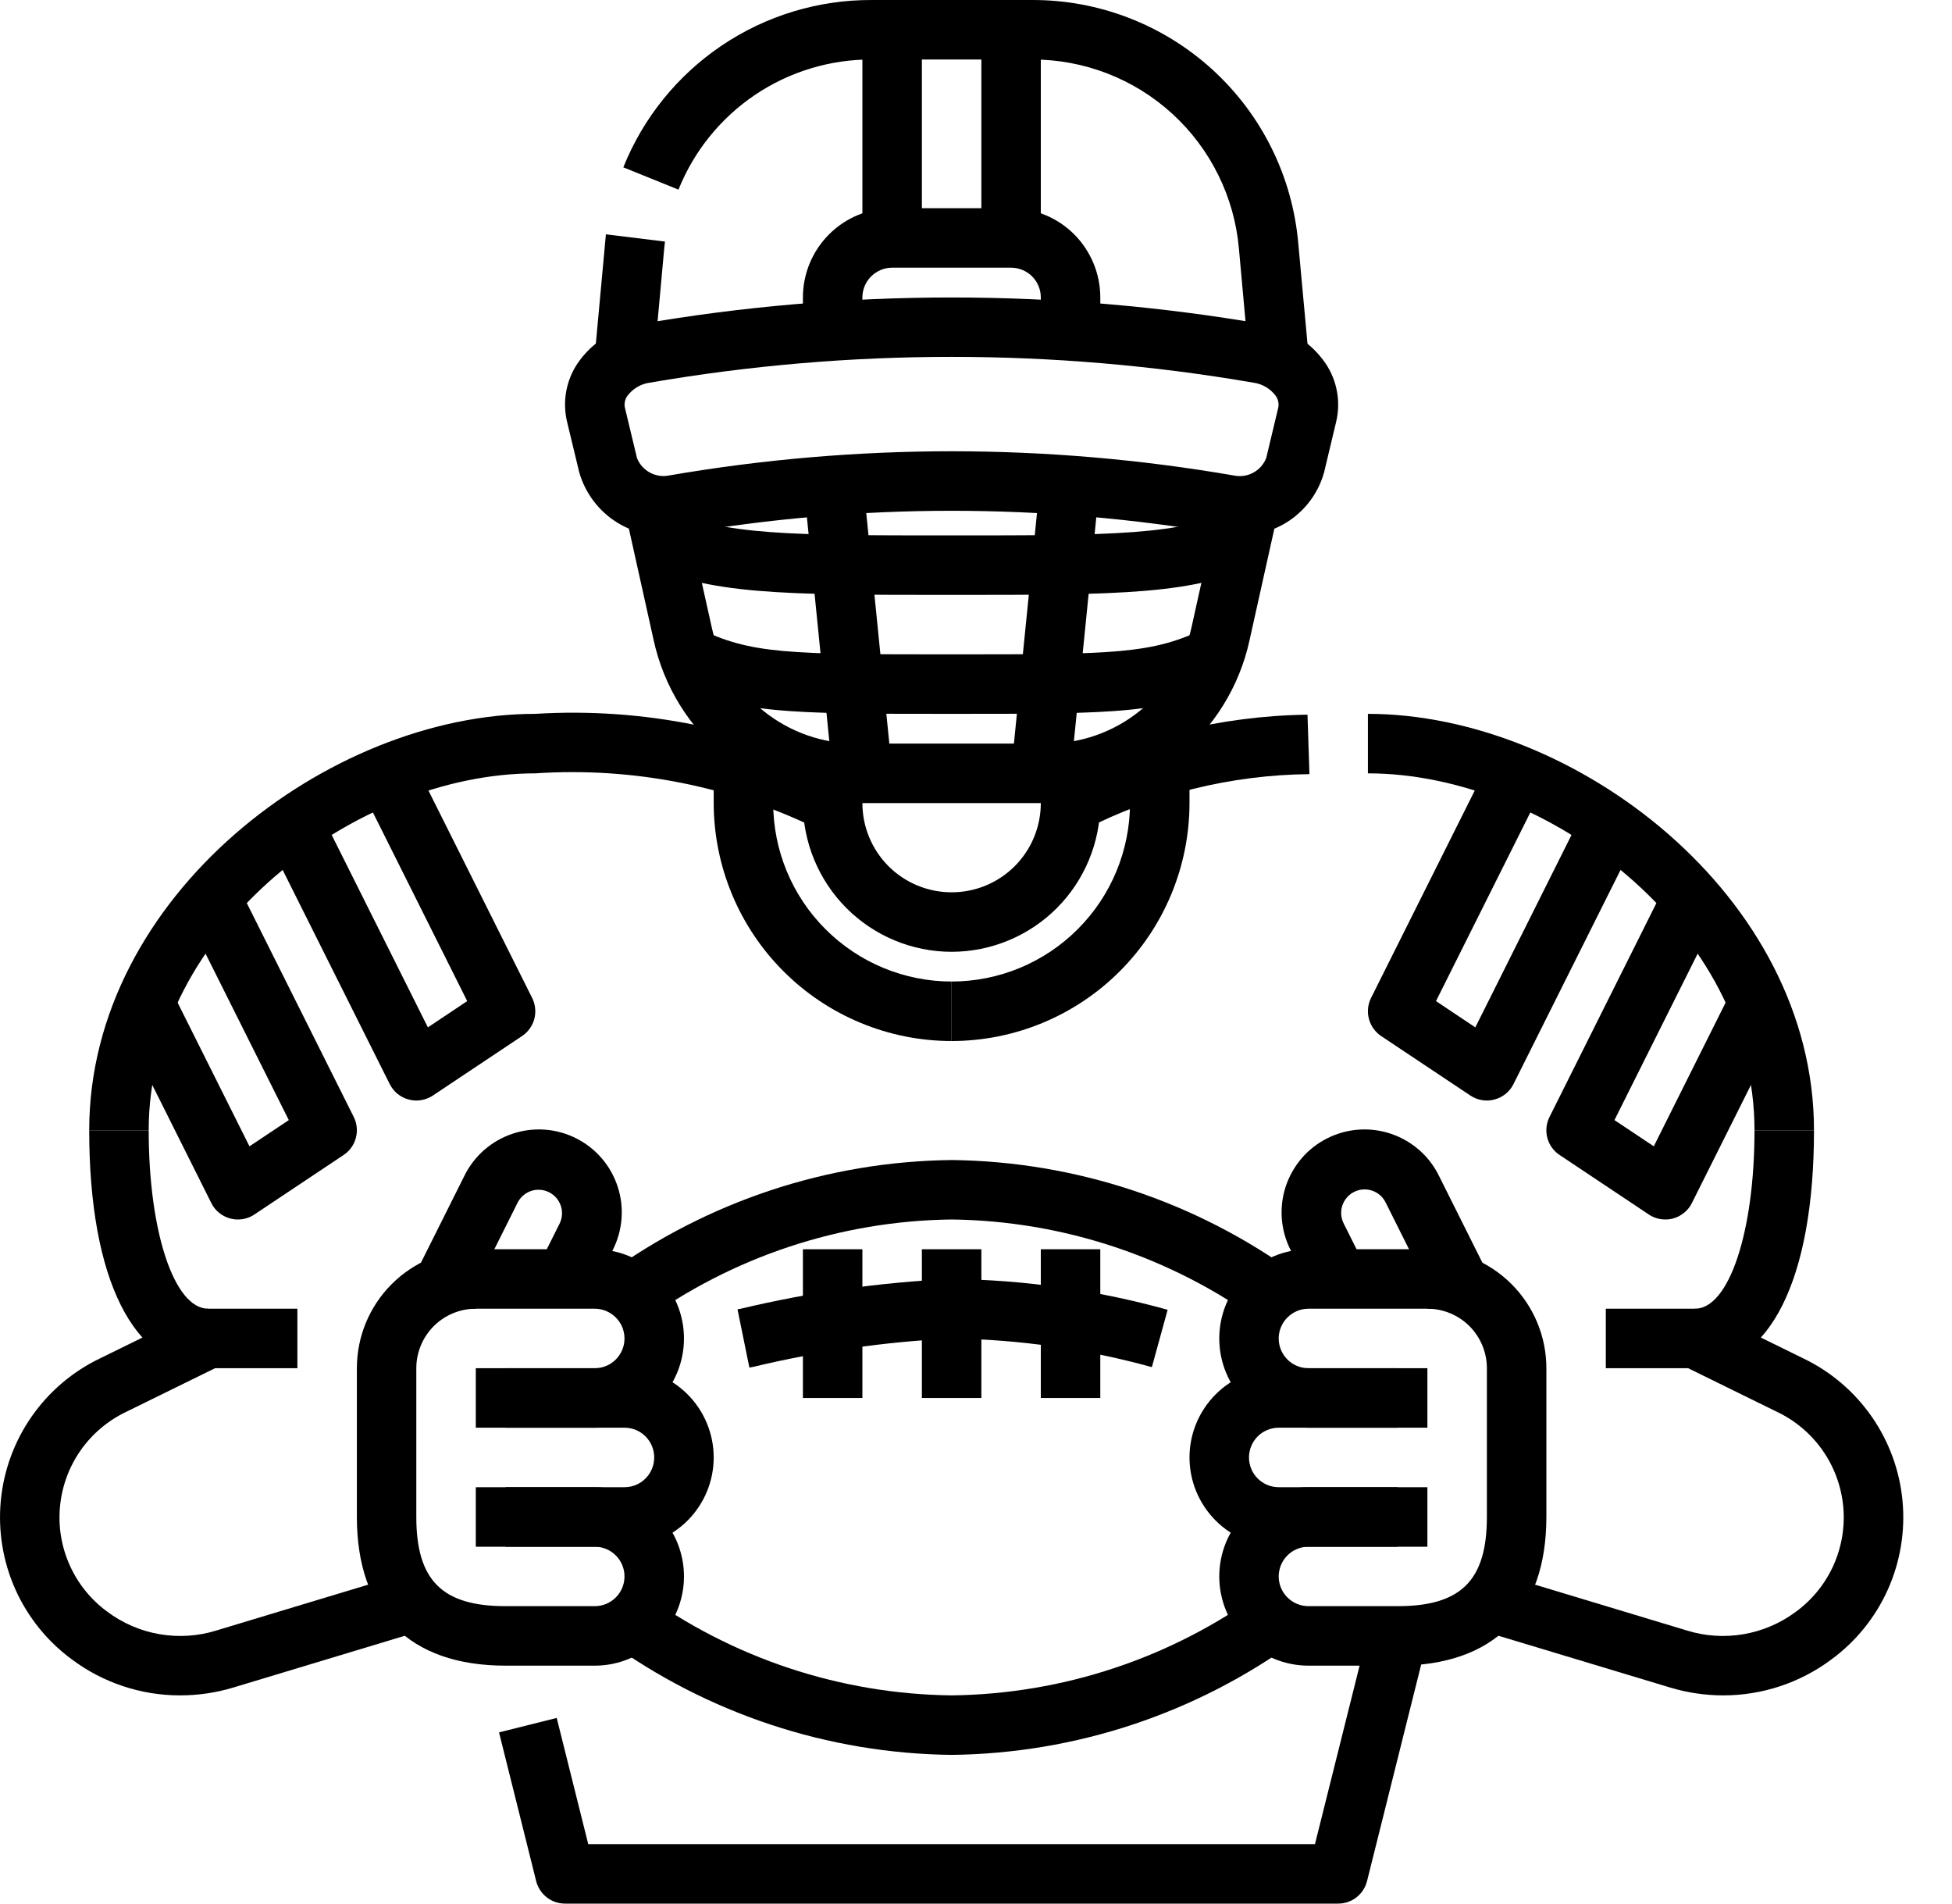 <svg width="40" height="39" viewBox="0 0 40 39" fill="none" xmlns="http://www.w3.org/2000/svg">
<g id="Group 20">
<path id="Vector" d="M21.442 16.453H17.558C16.586 16.458 15.643 16.129 14.885 15.521C14.127 14.913 13.601 14.063 13.394 13.113L12.812 10.493L14.001 10.228L14.584 12.849C14.731 13.527 15.107 14.134 15.648 14.568C16.19 15.003 16.864 15.238 17.558 15.234H21.442C22.136 15.238 22.811 15.003 23.352 14.568C23.893 14.134 24.269 13.527 24.417 12.849L24.999 10.228L26.189 10.493L25.606 13.113C25.4 14.063 24.874 14.913 24.116 15.521C23.358 16.129 22.414 16.458 21.442 16.453V16.453Z" fill="black"/>
<path id="Vector_2" d="M25.393 10.969C25.284 10.969 25.175 10.96 25.068 10.941C21.383 10.306 17.617 10.306 13.932 10.941C13.492 11.027 13.036 10.944 12.654 10.71C12.272 10.475 11.992 10.106 11.869 9.674L11.621 8.645C11.572 8.441 11.565 8.229 11.602 8.022C11.639 7.816 11.718 7.619 11.835 7.445C11.981 7.231 12.169 7.049 12.388 6.911C12.607 6.773 12.852 6.682 13.108 6.642C17.338 5.912 21.663 5.912 25.893 6.642C26.149 6.682 26.394 6.774 26.613 6.913C26.831 7.051 27.019 7.234 27.165 7.448C27.282 7.623 27.362 7.82 27.398 8.027C27.435 8.234 27.428 8.447 27.378 8.651L27.134 9.673C27.03 10.052 26.802 10.385 26.486 10.62C26.171 10.854 25.786 10.977 25.393 10.969V10.969ZM19.5 9.245C21.436 9.246 23.367 9.411 25.274 9.74C25.411 9.771 25.555 9.752 25.678 9.686C25.802 9.62 25.898 9.511 25.948 9.381L26.192 8.359C26.202 8.316 26.203 8.272 26.194 8.23C26.186 8.187 26.168 8.147 26.143 8.111C26.089 8.038 26.02 7.976 25.941 7.929C25.863 7.883 25.775 7.852 25.685 7.84C21.591 7.135 17.408 7.135 13.314 7.84V7.84C13.224 7.852 13.136 7.883 13.058 7.929C12.979 7.976 12.91 8.038 12.856 8.111C12.831 8.146 12.813 8.186 12.805 8.228C12.796 8.27 12.796 8.313 12.806 8.355L13.053 9.384C13.104 9.514 13.2 9.62 13.323 9.685C13.446 9.75 13.588 9.769 13.723 9.739C15.631 9.411 17.564 9.246 19.5 9.245V9.245Z" fill="black"/>
<path id="Vector_3" d="M13.404 7.367L12.19 7.258L12.416 4.801L13.626 4.949L13.61 5.101L13.404 7.367Z" fill="black"/>
<path id="Vector_4" d="M25.594 7.367L25.388 5.098C25.296 4.037 24.808 3.049 24.022 2.33C23.235 1.611 22.207 1.215 21.142 1.219H17.858C17.008 1.216 16.177 1.469 15.471 1.944C14.766 2.42 14.22 3.096 13.903 3.885L12.773 3.428C13.18 2.413 13.883 1.544 14.789 0.933C15.696 0.322 16.765 -0.003 17.858 5.28778e-05H21.142C22.512 -0.006 23.835 0.504 24.847 1.428C25.859 2.352 26.486 3.623 26.604 4.988L26.813 7.258L25.594 7.367Z" fill="black"/>
<path id="Vector_5" d="M22.547 7.313H21.328V6.094C21.328 5.932 21.264 5.777 21.15 5.663C21.035 5.549 20.881 5.484 20.719 5.484H18.281C18.12 5.484 17.965 5.549 17.851 5.663C17.736 5.777 17.672 5.932 17.672 6.094V7.313H16.453V6.094C16.453 5.609 16.646 5.144 16.989 4.801C17.331 4.458 17.797 4.266 18.281 4.266H20.719C21.204 4.266 21.669 4.458 22.012 4.801C22.354 5.144 22.547 5.609 22.547 6.094V7.313Z" fill="black"/>
<path id="Vector_6" d="M18.891 0.609H17.672V4.875H18.891V0.609Z" fill="black"/>
<path id="Vector_7" d="M21.328 0.609H20.11V4.875H21.328V0.609Z" fill="black"/>
<path id="Vector_8" d="M17.669 9.689L16.456 9.81L17.066 15.904L18.279 15.783L17.669 9.689Z" fill="black"/>
<path id="Vector_9" d="M21.332 9.689L20.722 15.783L21.934 15.905L22.544 9.811L21.332 9.689Z" fill="black"/>
<path id="Vector_10" d="M19.5 12.188C16.054 12.188 14.481 12.188 13.134 11.514L13.679 10.423C14.769 10.969 16.252 10.969 19.5 10.969C22.749 10.969 24.231 10.969 25.322 10.423L25.866 11.514C24.519 12.188 22.946 12.188 19.5 12.188Z" fill="black"/>
<path id="Vector_11" d="M19.5 14.625C16.113 14.625 15.091 14.625 13.743 13.952L14.288 12.861C15.378 13.406 16.17 13.406 19.5 13.406C22.83 13.406 23.622 13.406 24.712 12.861L25.257 13.952C23.91 14.625 22.888 14.625 19.5 14.625Z" fill="black"/>
<path id="Vector_12" d="M19.5 19.5C18.692 19.499 17.918 19.178 17.347 18.607C16.776 18.035 16.454 17.261 16.453 16.453V15.844H17.672V16.453C17.672 16.938 17.865 17.403 18.207 17.746C18.55 18.089 19.015 18.281 19.5 18.281C19.985 18.281 20.45 18.089 20.793 17.746C21.136 17.403 21.328 16.938 21.328 16.453V15.844H22.547V16.453C22.546 17.261 22.225 18.035 21.654 18.607C21.082 19.178 20.308 19.499 19.5 19.5V19.5Z" fill="black"/>
<path id="Vector_13" d="M3.047 23.156H1.828C1.828 18.352 6.742 14.625 10.969 14.625C13.166 14.49 15.361 14.932 17.335 15.908L16.79 16.999C14.985 16.109 12.977 15.71 10.969 15.844C7.305 15.844 3.047 19.038 3.047 23.156Z" fill="black"/>
<path id="Vector_14" d="M4.266 28.031C2.742 28.031 1.828 26.209 1.828 23.156H3.047C3.047 25.24 3.571 26.812 4.266 26.812V28.031Z" fill="black"/>
<path id="Vector_15" d="M12.797 31.688H10.36V30.469H12.797C12.959 30.469 13.114 30.405 13.228 30.29C13.342 30.176 13.406 30.021 13.406 29.859C13.406 29.698 13.342 29.543 13.228 29.428C13.114 29.314 12.959 29.25 12.797 29.25H9.75V28.031H12.797C13.282 28.031 13.747 28.224 14.09 28.567C14.432 28.91 14.625 29.375 14.625 29.859C14.625 30.344 14.432 30.809 14.09 31.152C13.747 31.495 13.282 31.688 12.797 31.688Z" fill="black"/>
<path id="Vector_16" d="M12.188 34.125H10.36C8.395 34.125 7.313 33.043 7.313 31.078V28.031C7.313 27.385 7.569 26.765 8.027 26.308C8.484 25.851 9.104 25.594 9.75 25.594H12.188C12.672 25.594 13.137 25.786 13.48 26.129C13.823 26.472 14.016 26.937 14.016 27.422C14.016 27.907 13.823 28.372 13.48 28.715C13.137 29.057 12.672 29.25 12.188 29.25H10.36V28.031H12.188C12.349 28.031 12.504 27.967 12.618 27.853C12.733 27.738 12.797 27.584 12.797 27.422C12.797 27.26 12.733 27.105 12.618 26.991C12.504 26.877 12.349 26.812 12.188 26.812H9.75C9.427 26.812 9.117 26.941 8.888 27.169C8.66 27.398 8.531 27.708 8.531 28.031V31.078C8.531 32.377 9.061 32.906 10.36 32.906H12.188C12.349 32.906 12.504 32.842 12.618 32.728C12.733 32.614 12.797 32.459 12.797 32.297C12.797 32.135 12.733 31.98 12.618 31.866C12.504 31.752 12.349 31.688 12.188 31.688H9.75V30.469H12.188C12.672 30.469 13.137 30.661 13.48 31.004C13.823 31.347 14.016 31.812 14.016 32.297C14.016 32.782 13.823 33.247 13.48 33.59C13.137 33.932 12.672 34.125 12.188 34.125V34.125Z" fill="black"/>
<path id="Vector_17" d="M9.75 26.812H8.531V26.203C8.531 26.109 8.553 26.015 8.595 25.931L9.513 24.096C9.611 23.894 9.749 23.713 9.917 23.564C10.086 23.416 10.282 23.302 10.495 23.23C10.708 23.157 10.933 23.128 11.157 23.143C11.382 23.158 11.601 23.218 11.802 23.319C12.003 23.419 12.182 23.558 12.329 23.729C12.476 23.899 12.587 24.097 12.657 24.31C12.727 24.524 12.754 24.749 12.736 24.973C12.718 25.198 12.656 25.416 12.553 25.616L12.127 26.476L11.036 25.931L11.466 25.071C11.523 24.957 11.533 24.825 11.492 24.704C11.452 24.583 11.365 24.483 11.251 24.426C11.137 24.369 11.005 24.359 10.884 24.399C10.763 24.44 10.663 24.527 10.606 24.641L9.753 26.347L9.75 26.812Z" fill="black"/>
<path id="Vector_18" d="M3.687 34.734C2.888 34.734 2.111 34.475 1.471 33.996C0.969 33.627 0.571 33.133 0.316 32.565C0.061 31.995 -0.042 31.37 0.016 30.749C0.074 30.129 0.292 29.533 0.648 29.022C1.005 28.51 1.487 28.099 2.049 27.83L3.998 26.873C4.081 26.833 4.173 26.812 4.266 26.812H6.094V28.031H4.407L2.586 28.925C2.212 29.103 1.89 29.375 1.652 29.714C1.414 30.054 1.269 30.449 1.23 30.862C1.19 31.274 1.259 31.69 1.429 32.068C1.598 32.446 1.863 32.774 2.198 33.019C2.513 33.255 2.88 33.413 3.268 33.48C3.657 33.547 4.056 33.522 4.432 33.405L8.355 32.221L8.708 33.388L4.785 34.572C4.429 34.68 4.059 34.734 3.687 34.734V34.734Z" fill="black"/>
<path id="Vector_19" d="M19.5 21.328C18.208 21.327 16.968 20.813 16.055 19.899C15.141 18.985 14.627 17.746 14.625 16.453V15.844H15.844V16.453C15.845 17.423 16.23 18.352 16.916 19.037C17.601 19.723 18.531 20.108 19.5 20.109V21.328Z" fill="black"/>
<path id="Vector_20" d="M37.172 23.156H35.953C35.953 19.038 31.695 15.844 28.031 15.844V14.625C32.259 14.625 37.172 18.352 37.172 23.156Z" fill="black"/>
<path id="Vector_21" d="M22.21 17.002L21.665 15.911C23.255 15.1 25.009 14.666 26.793 14.642L26.833 15.86C25.224 15.876 23.641 16.267 22.21 17.002Z" fill="black"/>
<path id="Vector_22" d="M34.734 28.031V26.812C35.429 26.812 35.953 25.24 35.953 23.156H37.172C37.172 26.209 36.261 28.031 34.734 28.031Z" fill="black"/>
<path id="Vector_23" d="M28.641 31.688H26.203C25.718 31.688 25.253 31.495 24.911 31.152C24.568 30.809 24.375 30.344 24.375 29.859C24.375 29.375 24.568 28.91 24.911 28.567C25.253 28.224 25.718 28.031 26.203 28.031H29.25V29.25H26.203C26.042 29.25 25.887 29.314 25.772 29.428C25.658 29.543 25.594 29.698 25.594 29.859C25.594 30.021 25.658 30.176 25.772 30.29C25.887 30.405 26.042 30.469 26.203 30.469H28.641V31.688Z" fill="black"/>
<path id="Vector_24" d="M28.641 34.125H26.813C26.328 34.125 25.863 33.932 25.52 33.59C25.177 33.247 24.985 32.782 24.985 32.297C24.985 31.812 25.177 31.347 25.52 31.004C25.863 30.661 26.328 30.469 26.813 30.469H29.25V31.688H26.813C26.651 31.688 26.496 31.752 26.382 31.866C26.267 31.98 26.203 32.135 26.203 32.297C26.203 32.459 26.267 32.614 26.382 32.728C26.496 32.842 26.651 32.906 26.813 32.906H28.641C29.939 32.906 30.469 32.377 30.469 31.078V28.031C30.469 27.708 30.34 27.398 30.112 27.169C29.883 26.941 29.573 26.812 29.25 26.812H26.813C26.651 26.812 26.496 26.877 26.382 26.991C26.267 27.105 26.203 27.26 26.203 27.422C26.203 27.584 26.267 27.738 26.382 27.853C26.496 27.967 26.651 28.031 26.813 28.031H28.641V29.25H26.813C26.328 29.25 25.863 29.057 25.52 28.715C25.177 28.372 24.985 27.907 24.985 27.422C24.985 26.937 25.177 26.472 25.52 26.129C25.863 25.786 26.328 25.594 26.813 25.594H29.25C29.897 25.594 30.517 25.851 30.974 26.308C31.431 26.765 31.688 27.385 31.688 28.031V31.078C31.688 33.043 30.605 34.125 28.641 34.125Z" fill="black"/>
<path id="Vector_25" d="M30.469 26.812H29.25V26.347L28.397 24.641C28.369 24.583 28.331 24.532 28.283 24.489C28.235 24.447 28.18 24.414 28.119 24.394C28.059 24.373 27.995 24.364 27.931 24.369C27.867 24.373 27.805 24.39 27.748 24.419C27.691 24.447 27.64 24.487 27.599 24.535C27.557 24.584 27.526 24.64 27.506 24.701C27.486 24.761 27.479 24.825 27.484 24.889C27.49 24.952 27.508 25.014 27.537 25.071L27.967 25.931L26.877 26.476L26.45 25.616C26.347 25.416 26.285 25.198 26.267 24.973C26.25 24.749 26.276 24.524 26.346 24.31C26.416 24.097 26.528 23.899 26.674 23.729C26.821 23.558 27 23.419 27.202 23.319C27.403 23.218 27.622 23.158 27.846 23.143C28.07 23.128 28.295 23.157 28.508 23.23C28.721 23.302 28.917 23.416 29.086 23.564C29.255 23.713 29.392 23.894 29.49 24.096L30.408 25.931C30.449 26.016 30.47 26.109 30.469 26.203V26.812Z" fill="black"/>
<path id="Vector_26" d="M35.313 34.734C34.942 34.734 34.572 34.679 34.217 34.571L30.293 33.388L30.645 32.221L34.568 33.405C34.945 33.522 35.343 33.547 35.732 33.48C36.12 33.413 36.487 33.255 36.803 33.019C37.137 32.774 37.402 32.446 37.572 32.068C37.741 31.69 37.81 31.274 37.771 30.862C37.731 30.449 37.586 30.054 37.348 29.714C37.11 29.375 36.788 29.103 36.414 28.925L34.593 28.031H32.906V26.812H34.734C34.827 26.812 34.919 26.833 35.003 26.873L36.953 27.83C37.515 28.099 37.997 28.51 38.354 29.022C38.71 29.533 38.928 30.129 38.986 30.749C39.044 31.37 38.941 31.995 38.686 32.565C38.431 33.133 38.033 33.627 37.531 33.996C36.891 34.475 36.113 34.734 35.313 34.734V34.734Z" fill="black"/>
<path id="Vector_27" d="M19.5 21.328V20.109C20.47 20.108 21.399 19.723 22.084 19.037C22.77 18.352 23.155 17.423 23.156 16.453V15.844H24.375V16.453C24.374 17.746 23.86 18.985 22.946 19.899C22.032 20.813 20.793 21.327 19.5 21.328Z" fill="black"/>
<path id="Vector_28" d="M13.157 27.093L12.438 26.109C14.492 24.614 16.96 23.795 19.5 23.766C22.04 23.795 24.508 24.614 26.562 26.109L25.843 27.092C23.999 25.749 21.782 25.012 19.5 24.984C17.218 25.012 15.001 25.749 13.157 27.093V27.093Z" fill="black"/>
<path id="Vector_29" d="M19.5 35.953C16.96 35.924 14.492 35.105 12.438 33.61L13.157 32.627C15.002 33.97 17.218 34.707 19.5 34.734C21.782 34.707 23.999 33.97 25.844 32.626L26.563 33.609C24.509 35.105 22.041 35.924 19.5 35.953V35.953Z" fill="black"/>
<path id="Vector_30" d="M15.356 28.018L15.113 26.825L15.181 26.812C16.598 26.474 18.044 26.27 19.5 26.203C20.997 26.221 22.485 26.433 23.927 26.834L23.604 28.009C22.267 27.639 20.888 27.442 19.5 27.422C18.128 27.49 16.764 27.685 15.428 28.005L15.356 28.018Z" fill="black"/>
<path id="Vector_31" d="M20.11 25.594H18.891V28.641H20.11V25.594Z" fill="black"/>
<path id="Vector_32" d="M22.547 25.594H21.328V28.641H22.547V25.594Z" fill="black"/>
<path id="Vector_33" d="M17.672 25.594H16.453V28.641H17.672V25.594Z" fill="black"/>
<path id="Vector_34" d="M8.531 22.547C8.478 22.547 8.426 22.54 8.375 22.526C8.291 22.504 8.213 22.464 8.146 22.41C8.079 22.355 8.025 22.287 7.986 22.21L5.548 17.335L6.639 16.79L8.768 21.048L9.574 20.51L7.377 16.116L8.467 15.571L10.905 20.446C10.971 20.579 10.987 20.732 10.949 20.875C10.911 21.019 10.821 21.143 10.698 21.226L8.87 22.445C8.769 22.511 8.652 22.547 8.531 22.547V22.547Z" fill="black"/>
<path id="Vector_35" d="M4.875 24.984C4.822 24.985 4.77 24.977 4.718 24.964C4.635 24.942 4.557 24.902 4.49 24.847C4.423 24.793 4.368 24.725 4.33 24.647L2.502 20.991L3.592 20.446L5.112 23.485L5.918 22.948L3.72 18.554L4.811 18.009L7.249 22.884C7.315 23.017 7.331 23.169 7.292 23.313C7.254 23.456 7.165 23.581 7.041 23.663L5.213 24.882C5.113 24.949 4.995 24.984 4.875 24.984Z" fill="black"/>
<path id="Vector_36" d="M30.469 22.547C30.349 22.547 30.231 22.511 30.131 22.445L28.302 21.226C28.179 21.143 28.09 21.019 28.052 20.875C28.013 20.732 28.029 20.579 28.095 20.446L30.533 15.571L31.624 16.116L29.426 20.51L30.232 21.048L32.361 16.79L33.452 17.335L31.014 22.21C30.976 22.287 30.921 22.355 30.854 22.41C30.787 22.464 30.709 22.504 30.625 22.526C30.574 22.54 30.522 22.547 30.469 22.547V22.547Z" fill="black"/>
<path id="Vector_37" d="M34.125 24.984C34.005 24.984 33.887 24.949 33.787 24.882L31.959 23.663C31.835 23.581 31.746 23.456 31.708 23.313C31.67 23.169 31.685 23.017 31.752 22.884L34.189 18.009L35.28 18.554L33.083 22.948L33.889 23.485L35.408 20.446L36.499 20.991L34.67 24.647C34.632 24.725 34.577 24.793 34.51 24.847C34.443 24.902 34.365 24.942 34.282 24.964C34.231 24.977 34.178 24.985 34.125 24.984V24.984Z" fill="black"/>
<path id="Vector_38" d="M27.422 39H11.578C11.442 39 11.31 38.955 11.203 38.871C11.096 38.787 11.02 38.67 10.987 38.539L10.226 35.492L11.408 35.196L12.054 37.781H26.946L28.05 33.368L29.232 33.664L28.013 38.539C27.98 38.67 27.904 38.787 27.797 38.871C27.69 38.955 27.558 39 27.422 39Z" fill="black"/>
</g>
</svg>
